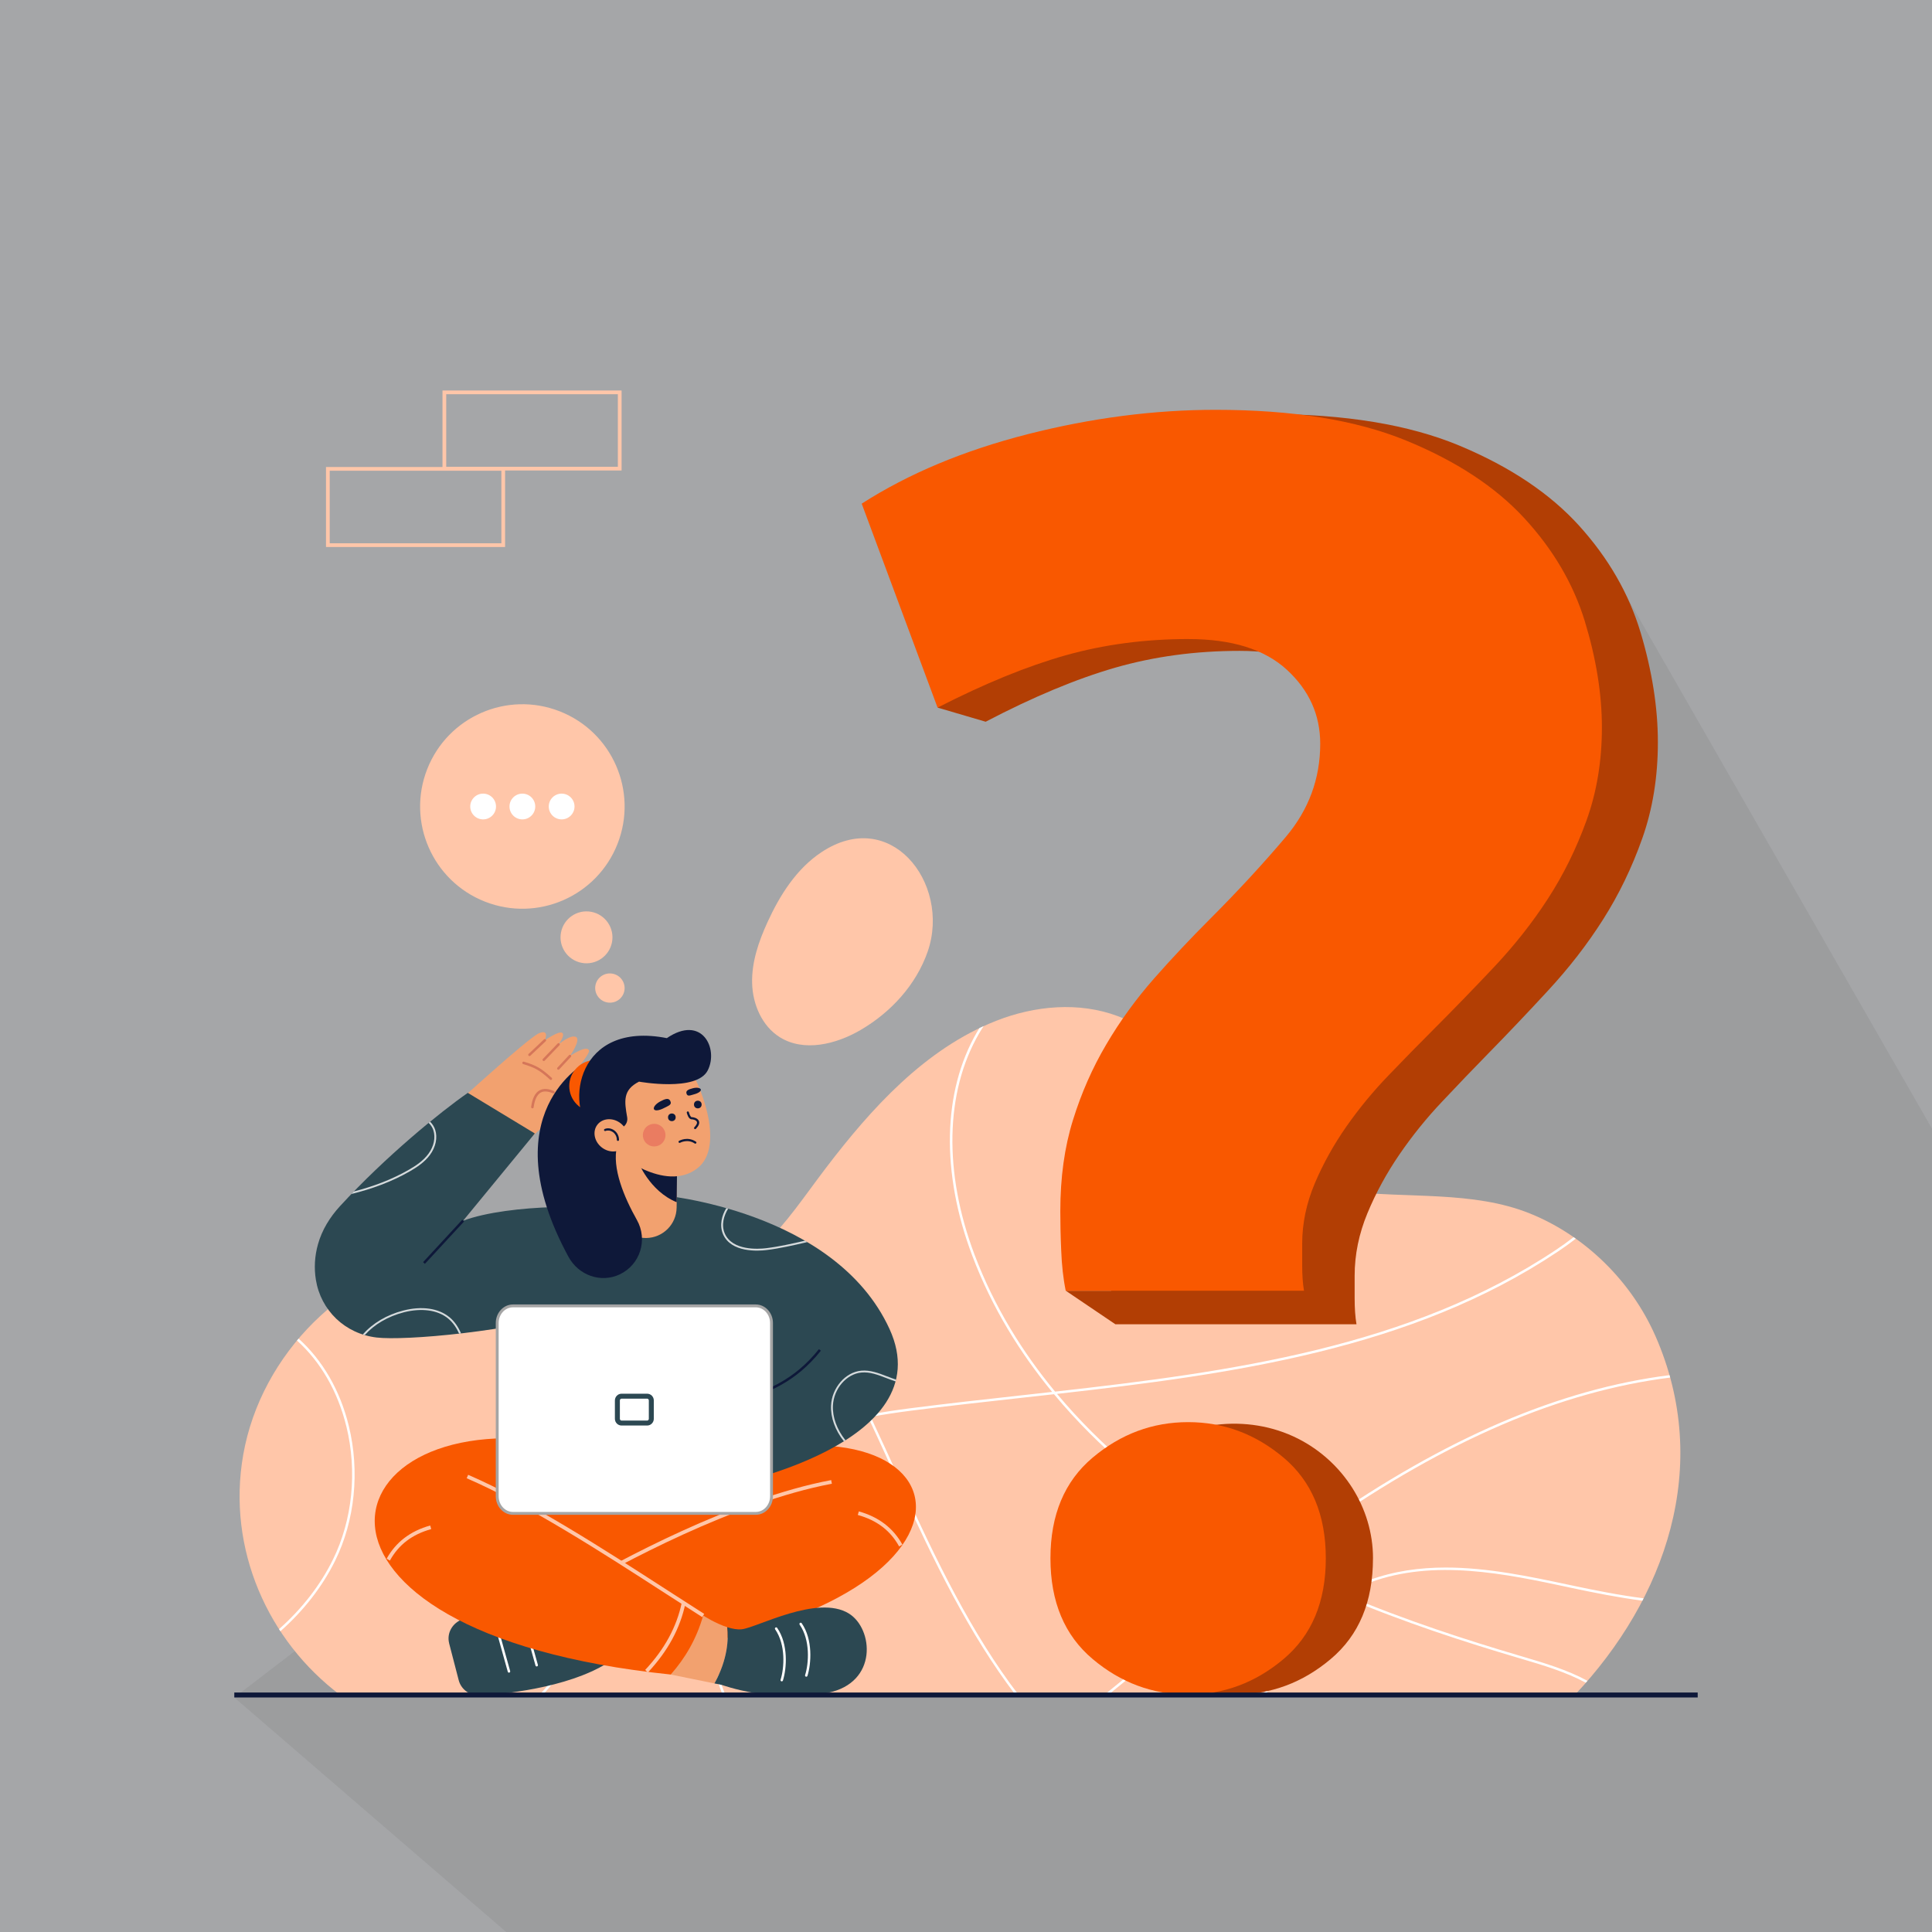 <?xml version="1.0" encoding="UTF-8"?>
<svg xmlns="http://www.w3.org/2000/svg" xmlns:xlink="http://www.w3.org/1999/xlink" viewBox="0 0 768 768">
  <defs>
    <style>
      .cls-1 {
        fill: #2c4852;
      }

      .cls-1, .cls-2, .cls-3, .cls-4, .cls-5, .cls-6, .cls-7, .cls-8, .cls-9, .cls-10, .cls-11, .cls-12 {
        stroke-width: 0px;
      }

      .cls-2 {
        fill: #de444d;
        opacity: .4;
      }

      .cls-13, .cls-3, .cls-6, .cls-8, .cls-9, .cls-12 {
        isolation: isolate;
      }

      .cls-3 {
        fill: #7c7c7e;
        mix-blend-mode: multiply;
        opacity: .22;
      }

      .cls-4 {
        fill: none;
      }

      .cls-14 {
        opacity: .8;
      }

      .cls-5 {
        fill: #d57659;
      }

      .cls-6 {
        fill: #f95800;
      }

      .cls-15 {
        stroke: #a5a5a5;
        stroke-linecap: round;
        stroke-linejoin: round;
        stroke-width: 1.14px;
      }

      .cls-15, .cls-7 {
        fill: #fff;
      }

      .cls-8 {
        fill: #ffc6a9;
      }

      .cls-9 {
        fill: #b23e04;
      }

      .cls-16 {
        clip-path: url(#clippath);
      }

      .cls-10 {
        fill: #f2a16f;
      }

      .cls-11 {
        fill: #0e1839;
      }

      .cls-12 {
        fill: #a5a6a8;
      }
    </style>
    <clipPath id="clippath">
      <rect class="cls-4" width="768" height="768"/>
    </clipPath>
  </defs>
  <g class="cls-13">
    <g id="Layer_2" data-name="Layer 2">
      <g id="Layer_1-2" data-name="Layer 1">
        <g class="cls-16">
          <rect class="cls-12" width="768" height="768"/>
          <polygon class="cls-3" points="93.14 674.78 337.15 885.22 790.55 894.71 790.55 487.97 637.48 221.22 540.81 380.6 371.1 461.77 93.14 674.78"/>
          <g>
            <g>
              <g>
                <path class="cls-8" d="m658.02,531.02c-9.51-21.64-27.78-39.7-49.73-48.59-22.86-9.26-49.11-5.89-73.19-8.99-20.91-2.69-36-12.03-48.49-28.63-11.96-15.9-22.69-33.52-42.25-40.87-15.46-5.81-33.03-4.2-48.39,1.86-28.31,11.16-49.69,34.89-67.7,58.54-16.44,21.59-29.85,45.22-60.26,46-30.43.77-59.4-16.59-90.04-11.99-40.49,6.08-74.22,39.79-81.28,79.92-6.62,37.61,10,74.09,38.55,95.52h490.75c35.98-38.17,54.85-90.89,32.04-142.77Z"/>
                <g>
                  <path class="cls-7" d="m214.39,673.79h1.35c9.38-10.3,16.72-22.81,21.39-36.69,7.56-22.47,7.24-46.04-.9-66.39-4.11-10.28-10.05-19.86-15.79-29.13-5.82-9.4-11.84-19.12-15.93-29.53-1.69-4.31-2.94-8.93-3.69-13.65-.34-.04-.68-.08-1.02-.12.75,4.89,2.04,9.67,3.79,14.13,4.12,10.5,10.16,20.25,16.01,29.69,5.72,9.23,11.63,18.78,15.71,28.98,8.05,20.13,8.36,43.46.88,65.71-4.73,14.05-12.22,26.67-21.8,37Z"/>
                  <path class="cls-7" d="m623.6,630.99c10.11,2.15,19.86,4.09,29.28,5.3.16-.31.32-.62.48-.94-9.5-1.21-19.34-3.15-29.55-5.33-15.55-3.31-32.39-6.9-49.08-6.9-10.34,0-20.62,1.38-30.51,5.04-3.75,1.39-7.36,3.15-10.8,5.25-8.93-3.81-17.91-7.96-26.81-12.53,6.45-4.86,12.98-9.62,19.57-14.23,48.94-34.17,94.1-53.55,137.74-59.05-.09-.32-.18-.64-.27-.96-43.75,5.54-89.01,24.97-138.03,59.19-6.73,4.7-13.39,9.57-19.98,14.54-10-5.17-19.89-10.85-29.45-17.12-17.35-11.37-37.99-27.6-56.01-49.16,69.85-7.84,140.96-17.71,199.03-56.52,2.21-1.47,4.65-3.21,7.18-5.18-.28-.2-.56-.39-.85-.59-2.43,1.88-4.76,3.54-6.88,4.95-58.06,38.8-129.3,48.6-199.24,56.44-12.74-15.41-24.12-33.5-32.03-54.45-12.32-32.63-11.67-64.66,1.78-87.86.58-1.01,1.2-2,1.84-2.98-.56.26-1.12.53-1.68.79-.35.56-.69,1.12-1.02,1.69-13.6,23.46-14.28,55.79-1.85,88.7,7.87,20.84,19.14,38.86,31.78,54.23-4.05.45-8.1.9-12.14,1.35-14.56,1.61-29.62,3.27-44.25,5.15-5.34.69-10.77,1.49-16.17,2.49-11.58-24.44-24.3-48.28-40.74-68.72-.23.23-.47.46-.71.69,16.3,20.29,28.94,43.95,40.45,68.22-23.56,4.49-46.43,12.94-58.65,32.6-11.41,18.36-11.4,43.74.03,75.43.4,1.1.8,2.18,1.21,3.25h1.06c-.45-1.17-.9-2.36-1.34-3.58-11.32-31.39-11.36-56.48-.12-74.57,12.07-19.42,34.82-27.76,58.25-32.2,4.09,8.65,8.04,17.36,11.96,26.03l.43.94c13.63,30.09,27.72,59.12,46.18,83.38h1.23c-18.62-24.31-32.8-53.52-46.51-83.79l-.43-.94c-3.89-8.59-7.81-17.23-11.86-25.81,5.3-.98,10.62-1.76,15.86-2.44,14.61-1.88,29.67-3.54,44.23-5.15,4.25-.47,8.51-.94,12.78-1.42,18.2,21.9,39.1,38.35,56.65,49.85,9.46,6.2,19.23,11.83,29.12,16.95-16.79,12.7-33.12,26.06-49.06,39.1-5.52,4.52-11.1,9.08-16.73,13.64h1.56c5.31-4.31,10.58-8.61,15.79-12.88,16.06-13.13,32.5-26.59,49.41-39.36,8.85,4.55,17.78,8.7,26.66,12.5-12.16,7.73-22.06,19.7-28.05,34.24-.75,1.82-1.4,3.66-2.01,5.5h1.04c.57-1.72,1.19-3.43,1.88-5.13,6.01-14.58,15.99-26.53,28.24-34.14,24.84,10.55,49.24,18.38,70.22,24.59l.79.23c8.84,2.61,17.88,5.29,25.87,9.59.22-.25.45-.51.67-.76-8.13-4.41-17.3-7.12-26.27-9.77l-.79-.23c-20.76-6.14-44.89-13.88-69.46-24.27,3.2-1.91,6.55-3.51,10.02-4.8,25.6-9.49,54-3.44,79.05,1.9Z"/>
                  <path class="cls-7" d="m137.7,567.07c4.36,17.84,2.41,37.11-5.34,52.86-5.08,10.32-12.41,19.66-21.44,27.68.18.28.36.56.55.83,9.18-8.13,16.62-17.61,21.78-28.08,7.85-15.96,9.82-35.47,5.41-53.53-3.45-14.11-10.38-26.07-19.96-34.71-.21.25-.43.5-.64.76,9.42,8.52,16.24,20.29,19.63,34.19Z"/>
                </g>
              </g>
              <path class="cls-8" d="m361.05,341.06c8.6,8.78,12.45,23.58,7.71,37.23-4.59,13.21-14.65,24.16-26.74,31.19-9.73,5.66-22.41,8.78-31.98,2.86-7.15-4.43-10.85-13.12-11.06-21.53-.21-8.41,2.62-16.6,6.12-24.25,4.93-10.78,11.55-21.24,21.43-27.79,13.61-9.04,26.26-6.15,34.52,2.29Z"/>
            </g>
            <g>
              <path class="cls-8" d="m247.09,187.03h-71.19v-31.8h71.19v31.8Zm-69.71-1.48h68.23v-28.84h-68.23v28.84Z"/>
              <path class="cls-8" d="m200.78,217.44h-71.19v-31.8h71.19v31.8Zm-69.71-1.48h68.23v-28.84h-68.23v28.84Z"/>
            </g>
            <g>
              <g>
                <path class="cls-9" d="m652.13,251.33c-4.61-15.33-12.72-29.4-24.32-42.26-11.63-12.87-27.49-23.49-47.58-31.89-20.09-8.4-45.62-12.6-76.58-12.6-24.7,0-49.87,3.33-75.52,9.99-25.67,6.69-47.94,16.2-66.82,28.55l24.58,67.49-13.18,10.67,19.11,5.62c18.86-9.87,36.05-17.04,51.55-21.51,15.48-4.44,31.93-6.66,49.38-6.66s30.61,4.2,39.57,12.6c8.96,8.42,13.43,18.54,13.43,30.41,0,14.34-4.61,27.06-13.78,38.19-9.22,11.13-19.38,22.38-30.52,33.74-7.73,7.89-15.25,16.05-22.5,24.45-7.26,8.42-13.69,17.43-19.24,27.08-5.58,9.63-10.05,20.01-13.43,31.14-3.4,11.13-5.08,23.61-5.08,37.44,0,4.47.09,9.78.35,15.95.04,1.14.1,2.25.17,3.35h-18.06l19.71,13.33h95.85c-.5-2.97-.73-6.42-.73-10.38v-8.91c0-8.4,1.7-16.68,5.08-24.84,3.38-8.16,7.63-15.93,12.72-23.36,5.08-7.41,10.75-14.46,17.07-21.12,6.29-6.69,12.34-12.99,18.15-18.92,7.73-7.89,15.72-16.29,23.94-25.2,8.23-8.91,15.51-18.27,21.79-28.17,6.29-9.9,11.49-20.64,15.6-32.27,4.11-11.61,6.19-24.33,6.19-38.19s-2.32-28.41-6.9-43.74Z"/>
                <path class="cls-6" d="m472.45,254.03c-17.24,0-33.5,2.15-48.8,6.45-15.32,4.32-32.31,11.26-50.95,20.81l-30.16-81.08c18.66-11.96,40.67-21.16,66.04-27.63,25.35-6.45,50.22-9.67,74.63-9.67,30.6,0,55.83,4.06,75.69,12.19,19.86,8.13,35.53,18.41,47.02,30.86,11.47,12.45,19.48,26.07,24.04,40.9,4.53,14.83,6.82,28.94,6.82,42.33s-2.06,25.72-6.12,36.96c-4.06,11.26-9.2,21.65-15.42,31.23-6.21,9.58-13.41,18.64-21.54,27.26s-16.02,16.75-23.66,24.39c-5.75,5.75-11.73,11.84-17.94,18.31-6.24,6.45-11.84,13.27-16.87,20.44-5.02,7.19-9.23,14.72-12.57,22.61-3.34,7.9-5.02,15.91-5.02,24.04v8.62c0,3.83.23,7.17.72,10.04h-94.72c-.98-4.79-1.57-10.16-1.8-16.14-.26-5.98-.35-11.12-.35-15.44,0-13.39,1.66-25.46,5.02-36.23,3.34-10.77,7.76-20.81,13.27-30.13,5.49-9.34,11.84-18.06,19.01-26.21,7.17-8.13,14.6-16.02,22.24-23.66,11-11,21.05-21.89,30.16-32.66,9.06-10.77,13.62-23.08,13.62-36.96,0-11.49-4.41-21.28-13.27-29.43-8.85-8.13-21.89-12.19-39.1-12.19Z"/>
              </g>
              <g>
                <path class="cls-9" d="m545.78,619.46c0,17.28-5.59,30.61-16.78,40.02-11.19,9.43-23.83,14.12-37.95,14.12s-26.78-4.69-37.97-14.12c-11.17-9.41-16.76-22.74-16.76-40.02s5.59-30.6,16.76-40.02c17.22-14.53,42.7-17.77,62.87-7.57,17.89,9.05,29.84,27.43,29.84,47.59Z"/>
                <path class="cls-6" d="m527.03,619.46c0,17.28-5.59,30.61-16.78,40.02-11.19,9.43-23.83,14.12-37.95,14.12s-26.78-4.69-37.97-14.12c-11.17-9.41-16.76-22.74-16.76-40.02s5.59-30.6,16.76-40.02c11.19-9.41,23.83-14.12,37.97-14.12s26.76,4.71,37.95,14.12c11.19,9.43,16.78,22.76,16.78,40.02Z"/>
              </g>
            </g>
            <g>
              <g>
                <circle class="cls-8" cx="233.12" cy="372.58" r="10.32" transform="translate(-176.02 533.07) rotate(-79.38)"/>
                <ellipse class="cls-8" cx="242.45" cy="392.79" rx="5.81" ry="5.85" transform="translate(-188.27 558.75) rotate(-79.39)"/>
                <g>
                  <circle class="cls-8" cx="207.65" cy="320.6" r="40.64" transform="translate(-166.68 396.62) rotate(-68.55)"/>
                  <g>
                    <circle class="cls-7" cx="192.05" cy="320.6" r="5.12"/>
                    <circle class="cls-7" cx="207.65" cy="320.6" r="5.12"/>
                    <circle class="cls-7" cx="223.26" cy="320.6" r="5.12"/>
                  </g>
                </g>
              </g>
              <g>
                <g>
                  <g>
                    <path class="cls-1" d="m178.54,653.26l3.8,14.64c.99,3.82,4.68,6.4,8.77,6.12,12.45-.85,38.32-3.9,53.17-14.84l-4.22-21.1c-20.42-1.15-39.51-.02-56.04,5.55-4.14,1.39-6.53,5.54-5.47,9.63Z"/>
                    <path class="cls-7" d="m202.33,664.91c-.22,0-.41-.14-.48-.36l-5.1-18.26c-.07-.26.08-.53.34-.61.26-.07.54.08.61.34l5.1,18.26c.07.26-.08.53-.34.61-.04.01-.09.02-.13.02Z"/>
                    <path class="cls-7" d="m213.35,662.44c-.22,0-.41-.14-.48-.36l-5.1-18.26c-.07-.26.08-.53.34-.61.26-.07.54.08.61.34l5.1,18.26c.07.26-.08.53-.34.61-.04.01-.09.02-.13.02Z"/>
                  </g>
                  <polygon class="cls-6" points="226.15 574.12 178.7 588.2 213.94 636.49 264.53 640.51 334.31 611 307.79 571.1 226.15 574.12"/>
                  <path class="cls-6" d="m284.65,580.83c104.2-30.85,120.95,61.25-41.63,78.01-5.74-6.46-12.45-17.67-15.12-27.05l85.86-39.68-29.1-11.29Z"/>
                  <path class="cls-10" d="m289.07,646.83c-4.87-1.56-9.54-4.64-9.54-4.64l-16.75,5.25,3.84,18.22,17.4,3.53c5.3-9.69,5.61-17.65,5.06-22.36Z"/>
                  <path class="cls-8" d="m228.27,632.43l-.74-1.28c17.91-10.41,63.79-35.42,102.88-42.79l.27,1.45c-38.86,7.33-84.57,32.25-102.41,42.62Z"/>
                  <path class="cls-6" d="m226.15,574.12c-96.99-18.44-122.11,74.77,40.47,91.53,5.74-6.46,10.24-14.1,12.91-23.47-24.97-16.71-52.9-32.59-83.5-47.72l30.12-20.34Z"/>
                  <path class="cls-8" d="m279.13,642.81c-4.61-2.94-9.42-6.04-14.51-9.33-25.55-16.5-54.51-35.19-79.11-45.86l.59-1.36c24.72,10.71,53.73,29.44,79.33,45.97,5.09,3.29,9.89,6.39,14.5,9.32l-.79,1.25Z"/>
                  <path class="cls-8" d="m154.99,620.34l-1.3-.72c3.64-6.59,9.47-11.04,17.33-13.21l.4,1.43c-7.57,2.1-12.94,6.19-16.43,12.5Z"/>
                  <path class="cls-8" d="m357.42,614.73c-3.49-6.32-8.86-10.41-16.43-12.5l.4-1.43c7.86,2.18,13.69,6.62,17.33,13.21l-1.3.72Z"/>
                  <path class="cls-8" d="m257.54,664.84l-1.08-1.01c7.76-8.31,12.52-17.08,14.57-26.82l1.45.3c-2.1,10.01-6.99,19.01-14.93,27.52Z"/>
                  <g>
                    <path class="cls-1" d="m337.45,641.4c-12.43-7.68-36.52,5.59-42.56,6.26-1.76.2-3.8-.19-5.81-.83.55,4.71.24,12.67-5.06,22.36l2.95.6s20.43,7.49,42.1,3.13c20-4.02,18.14-25.48,8.37-31.52Z"/>
                    <path class="cls-7" d="m320.51,666.52s-.1,0-.15-.02c-.26-.08-.4-.36-.32-.62,1.48-4.67,2.12-13.87-2.16-20.05-.16-.22-.1-.53.12-.69.22-.16.53-.1.69.12,4.48,6.47,3.82,16.05,2.29,20.91-.07.21-.26.35-.47.35Z"/>
                    <path class="cls-7" d="m310.76,668.37s-.1,0-.15-.02c-.26-.08-.4-.36-.32-.62,1.48-4.67,2.12-13.87-2.16-20.05-.16-.22-.1-.53.12-.69.22-.16.53-.1.69.12,4.48,6.47,3.82,16.05,2.29,20.91-.07.21-.26.35-.47.35Z"/>
                  </g>
                </g>
                <g>
                  <g>
                    <path class="cls-10" d="m208.99,453.94s24.43-20.77,23.52-24.72c-.65-2.82-7.57,1.32-7.57,1.32,0,0,9.7-11.51,9.21-12.91-.88-2.5-7.59,2.16-7.59,2.16,0,0,4.54-6.53,2.37-7.59-2.17-1.06-6.9,2.96-6.9,2.96,0,0,2.76-3.63,1.46-4.58-1.3-.95-6.9,2.96-6.9,2.96,0,0,2.01-4.57-2.26-2.84-4.27,1.73-34.2,29.2-34.2,29.2l28.84,14.04Z"/>
                    <g>
                      <path class="cls-5" d="m218.98,429.3c-.12,0-.24-.04-.33-.13-4.19-3.83-6.04-4.76-10.67-6.18-.26-.08-.41-.36-.33-.62.08-.26.36-.41.62-.33,4.79,1.47,6.71,2.44,11.04,6.4.2.18.22.5.03.7-.1.11-.23.16-.36.16Z"/>
                      <path class="cls-5" d="m211.63,440.57s-.05,0-.07,0c-.27-.04-.46-.29-.42-.56.48-3.43,1.56-5.58,3.31-6.56,1.49-.84,3.43-.75,5.77.26.25.11.37.4.26.65-.11.25-.4.37-.65.26-2.04-.88-3.68-.98-4.89-.3-1.44.81-2.38,2.77-2.81,5.84-.03.25-.25.43-.49.43Z"/>
                      <path class="cls-5" d="m210.47,419.8c-.13,0-.26-.05-.36-.15-.19-.2-.18-.51.02-.7l6.13-5.78c.2-.19.51-.18.7.02.19.2.18.51-.02.7l-6.13,5.78c-.1.09-.22.13-.34.13Z"/>
                      <path class="cls-5" d="m216.15,421.78c-.12,0-.25-.05-.34-.14-.2-.19-.2-.5-.01-.7l5.89-6.13c.19-.2.5-.2.7-.01.2.19.2.5.01.7l-5.89,6.13c-.1.1-.23.15-.36.15Z"/>
                      <path class="cls-5" d="m221.95,425.23c-.12,0-.24-.04-.34-.13-.2-.19-.21-.5-.02-.7l4.62-4.96c.19-.2.5-.21.7-.02.2.19.21.5.02.7l-4.62,4.96c-.1.1-.23.16-.36.16Z"/>
                    </g>
                  </g>
                  <g>
                    <path class="cls-1" d="m301.26,592.87l-89.31,3.45-9.87-81.41s29.9-28.36,41.4-38.8l19.42-1c60.25,27.39,50.38,61.59,38.36,117.76Z"/>
                    <path class="cls-1" d="m262.91,475.11s68.93,5.89,90.66,53.12c21.26,46.21-66.12,62.66-66.12,62.66l-24.54-115.78Z"/>
                    <path class="cls-1" d="m184.12,485.23l28.48-34.66-26.64-16.14c-11.11,7.73-32.6,25.22-50.81,45.04-4.02,4.37-7.16,9.48-8.74,15.11-1.35,4.8-1.59,9.54-.84,14.18h0c1.98,12.1,11.5,21.44,24.2,22.93,10.85,1.27,52.3-1.97,85.86-11.84l9.87-38.09c-5.07-2.88-42.76-3.38-61.39,3.48Z"/>
                  </g>
                  <g class="cls-14">
                    <path class="cls-7" d="m320.43,493.85c.15-.03.3-.07.45-.1-.31-.18-.62-.36-.94-.54-5.05,1.16-10.26,2.35-15.4,2.97-3.09.37-13.4,1.05-16.42-5.82-1.5-3.42-.36-7.22,1.33-9.89-.25-.07-.49-.14-.74-.21-1.74,2.83-2.85,6.79-1.27,10.4,3.22,7.34,13.97,6.65,17.18,6.26,5.29-.64,10.63-1.87,15.8-3.06Z"/>
                    <path class="cls-7" d="m352.6,547.12c-3.29-1.27-6.69-2.59-10.27-2.25-6.27.59-11.64,6.8-11.97,13.83-.22,4.79,1.61,9.82,5.1,14.24.21-.13.42-.26.63-.4-3.41-4.29-5.21-9.17-4.99-13.81.31-6.68,5.38-12.57,11.3-13.13,3.4-.32,6.57.91,9.93,2.2,1.2.46,2.42.93,3.66,1.33.06-.24.13-.48.18-.72-1.21-.39-2.4-.85-3.57-1.3Z"/>
                    <path class="cls-7" d="m178.62,523.58c-4.3-3.56-10.99-4.51-18.34-2.61-6.55,1.69-12.17,5.05-16.04,9.49.25.08.5.17.76.25,3.76-4.21,9.17-7.4,15.46-9.03,7.12-1.84,13.57-.94,17.69,2.46,1.96,1.62,3.34,3.72,4.35,5.99.25-.03.51-.06.77-.09-1.05-2.44-2.52-4.72-4.64-6.47Z"/>
                    <path class="cls-7" d="m139.71,474.63c8.06-2,15.93-4.82,23.19-9,2.74-1.58,5.84-3.59,8.02-6.55,2.32-3.15,3.09-6.89,2.06-10.02-.4-1.23-1.12-2.3-2.01-3.17-.19.15-.38.31-.57.47.83.79,1.5,1.79,1.87,2.93.95,2.9.22,6.4-1.95,9.35-2.1,2.85-5.11,4.81-7.79,6.35-6.85,3.94-14.25,6.67-21.86,8.64-.32.33-.64.67-.96,1Z"/>
                  </g>
                  <g>
                    <path class="cls-10" d="m269.21,457.01v1.26s-.21,19.63-.21,19.63l-.03,2.13c-.04,3.33-1.4,6.34-3.6,8.53-2.19,2.18-5.2,3.54-8.55,3.57-6.73.04-12.24-5.37-12.3-12.11l-.24-24.26,24.92,1.25Z"/>
                    <path class="cls-11" d="m269.2,458.27l-.2,19.63c-10.91-4.44-15.4-16.25-15.4-16.25l15.6-3.38Z"/>
                    <path class="cls-10" d="m273.52,424.02c3.91,4.69,15.33,31.28,3.75,40.35-13.02,10.21-32.84-6.57-32.84-6.57l-2.66-30.97,17.2-4.54,14.54,1.72Z"/>
                    <path class="cls-11" d="m233.01,422.31s-38.16,19.9-7.04,77.27c4,7.37,12.85,10.58,20.42,6.99h0c8.12-3.86,11.2-13.78,6.79-21.61-5.09-9.04-10-20.68-7.9-29.35l-12.26-33.3Z"/>
                    <circle class="cls-6" cx="236.61" cy="431.73" r="10.32" transform="translate(-235.98 293.76) rotate(-45)"/>
                    <path class="cls-11" d="m249.31,444.14c-1.12-6.44-1.79-10.86,4.71-14.17,0,0,22.94,4.17,27.32-4.48,4.38-8.65-2.29-22.31-16.26-12.82-35.76-6.99-40.56,26.48-29.71,37.64l10.7-1.64c2.15-.33,3.62-2.37,3.25-4.51Z"/>
                    <g>
                      <circle class="cls-11" cx="267.07" cy="444.15" r="1.52"/>
                      <circle class="cls-11" cx="277.39" cy="439.07" r="1.52"/>
                      <path class="cls-11" d="m276.33,448.85c-.11,0-.21-.04-.3-.12-.17-.16-.18-.44-.02-.61.61-.64,1.28-1.55,1-2.2-.29-.68-1.53-.98-2.09-.98-1.22,0-1.8-2.16-1.91-2.6-.06-.23.09-.46.32-.52.23-.06.46.09.52.32.22.91.73,1.94,1.07,1.94.58,0,2.36.28,2.89,1.5.38.87-.02,1.93-1.17,3.14-.08.09-.2.13-.31.13Z"/>
                      <path class="cls-11" d="m276.41,454.63c-.08,0-.17-.02-.24-.07-2.87-1.94-5.77-.31-5.8-.3-.21.12-.47.05-.59-.16-.12-.21-.05-.47.16-.59.14-.08,3.4-1.91,6.71.33.2.13.25.4.12.6-.08.12-.22.19-.36.19Z"/>
                      <path class="cls-11" d="m266.4,437.55c.87,1.63-.64,1.96-2.42,2.9s-3.58,1.29-4,.51c-.41-.78.69-2.17,2.46-3.11s3.28-1.56,3.96-.29Z"/>
                      <path class="cls-11" d="m272.86,434.6c.38,1.46,1.47.82,3.05.41s2.86-1.21,2.68-1.9c-.18-.7-1.61-.92-3.19-.51-1.58.41-2.83.88-2.53,2.01Z"/>
                    </g>
                    <circle class="cls-2" cx="260.03" cy="451.27" r="4.5" transform="translate(-237.06 295.84) rotate(-42.69)"/>
                    <ellipse class="cls-10" cx="242.95" cy="451.29" rx="6.09" ry="6.92" transform="translate(-262.75 367.92) rotate(-52.34)"/>
                    <path class="cls-11" d="m245.63,453.54c-.24,0-.43-.19-.43-.43,0-1.27-.62-2.45-1.66-3.15-.89-.6-1.95-.74-2.84-.38-.22.09-.47-.02-.56-.24-.09-.22.02-.47.24-.56,1.15-.47,2.52-.3,3.65.46,1.28.86,2.04,2.31,2.04,3.87,0,.24-.19.43-.43.43Z"/>
                  </g>
                  <g>
                    <rect class="cls-11" x="164.85" y="493.16" width="22.95" height=".99" transform="translate(-305.86 288.02) rotate(-47.25)"/>
                    <path class="cls-11" d="m293.51,557.32l-.29-.94c11.34-3.46,22.35-7.59,32.32-20.07l.77.62c-10.15,12.69-21.31,16.89-32.81,20.39Z"/>
                  </g>
                </g>
                <g>
                  <path class="cls-15" d="m300.41,519.11h-96.48c-3.47,0-6.28,3.04-6.28,6.8v68.88c0,3.75,2.81,6.8,6.28,6.8h96.48c3.47,0,6.28-3.04,6.28-6.8v-68.88c0-3.75-2.81-6.8-6.28-6.8Z"/>
                  <path class="cls-1" d="m257.26,555.99c.37,0,.66.32.66.72v7.27c0,.4-.3.72-.66.72h-10.19c-.37,0-.66-.32-.66-.72v-7.27c0-.4.3-.72.66-.72h10.19m0-1.97h-10.19c-1.45,0-2.64,1.21-2.64,2.69v7.27c0,1.48,1.18,2.69,2.64,2.69h10.19c1.45,0,2.64-1.21,2.64-2.69v-7.27c0-1.48-1.18-2.69-2.64-2.69h0Z"/>
                </g>
              </g>
            </g>
            <rect class="cls-11" x="93.14" y="672.8" width="581.72" height="1.97"/>
          </g>
        </g>
      </g>
    </g>
  </g>
</svg>